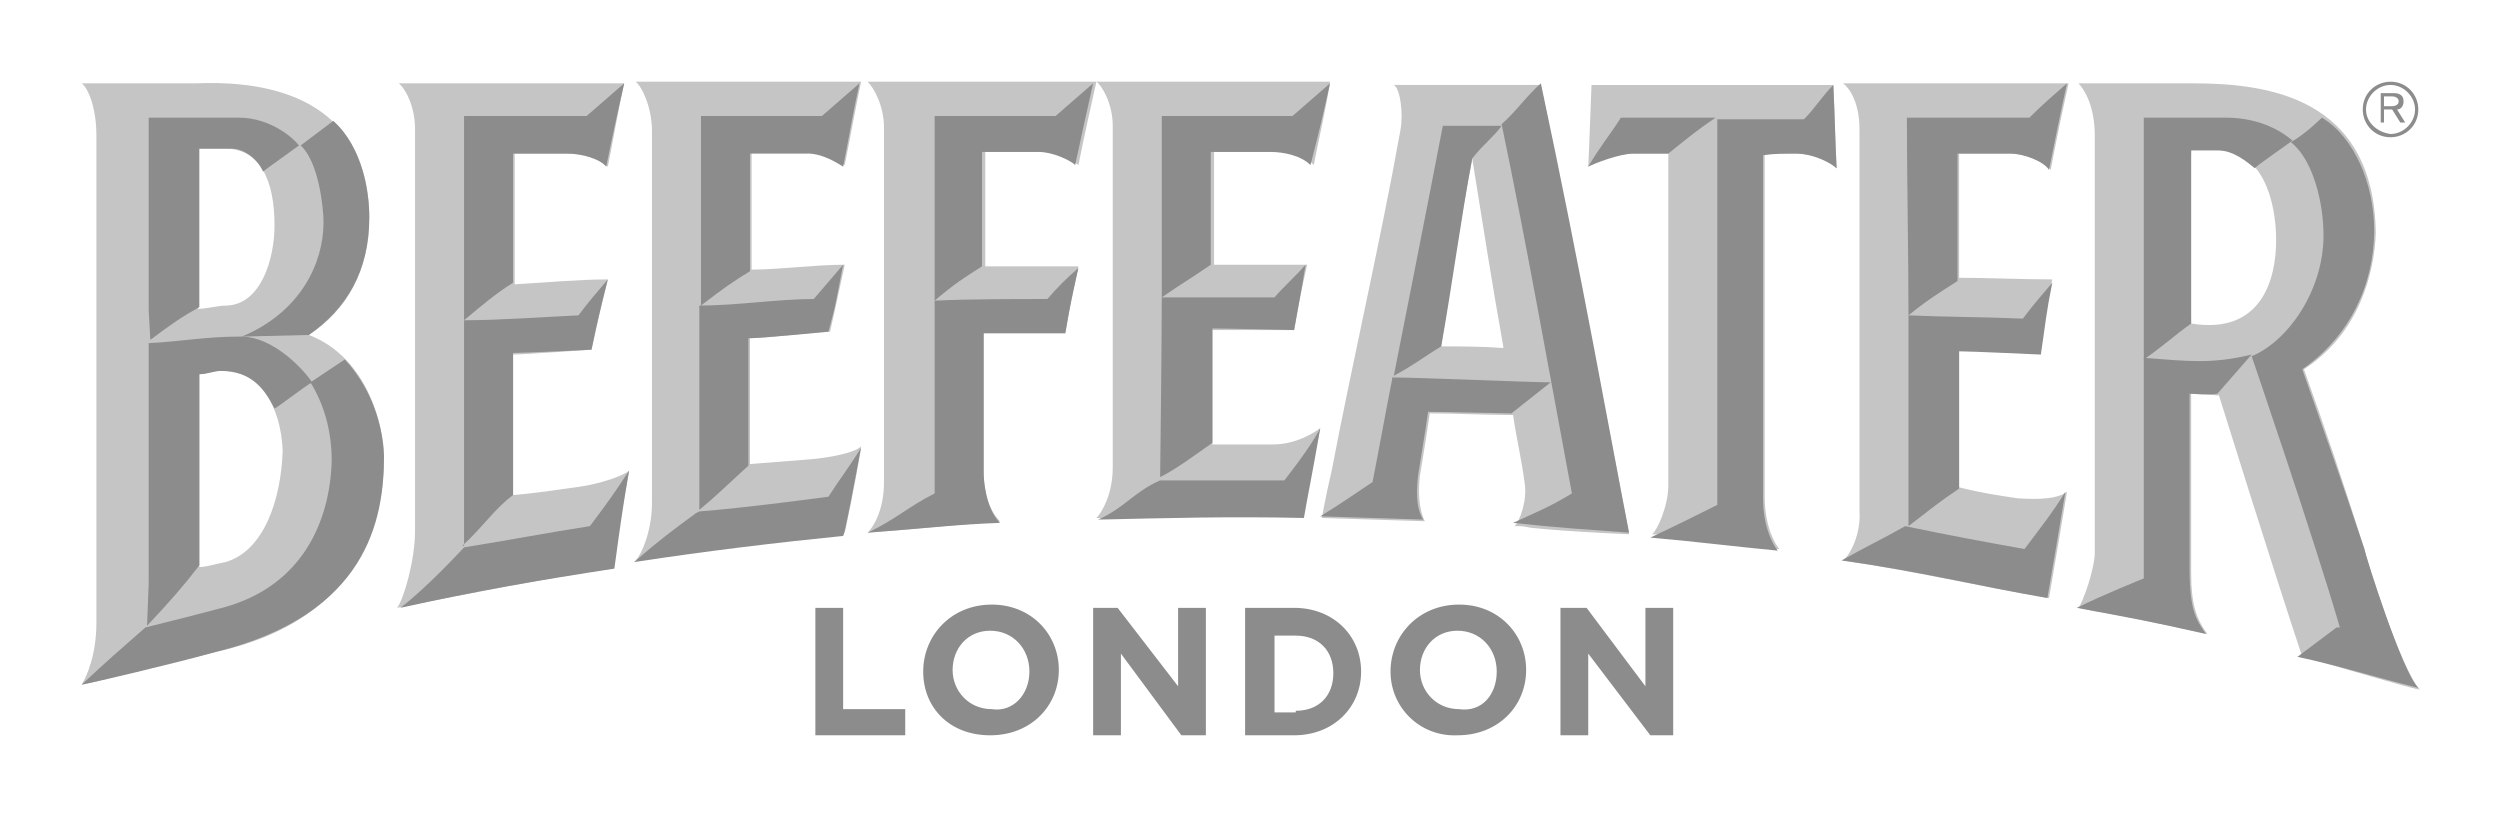 <svg xmlns="http://www.w3.org/2000/svg" id="beefeater-london" viewBox="-5 -5 153 50" width="153" height="50" y="90"><style>.bst0 {fill: #c5c5c5;}.bst1 {fill: #8c8c8c;}
</style><path class="bst0" d="M139.7 28.6c-1.4-4.4-2.3-7.1-3.7-11 3.4-2.2 4.3-5.9 4.4-8.3-.1-8.4-6.7-9.2-11.2-9.2h-7c.3.3 1 1.3 1 3.2v25.5c0 1-.7 3-1 3.4.7.1.4.1 1 .2 2 .3 6.9 1.4 6.9 1.4-.7-.9-1-1.9-1-3.7V19c.5 0 1.1.2 1.7.2 0 0 3.4 10.9 5.1 16 1.9.5 6.8 2 7.2 2-1.1-1.1-3.3-8-3.4-8.6M129.1 4.2h1.7c2.6 0 3.5 3 3.5 5.5 0 2.4-.9 5.8-5.2 5.1-.1-3.6-.1-7.5 0-10.6M13.9 15.5c2.3-1.5 3.7-3.9 3.7-7.2C17.6 3.1 14.3-.2 7 .1H0c.4.3.9 1.5.9 3.2v29.8c0 2-.6 3.3-.9 3.8.6-.1 5.7-1.4 8.2-2 10.1-2.2 10.3-9.9 10.3-12 0-1.6-.9-6-4.6-7.4M7.2 4.1h1.4c2.3-.1 3.2 1.9 3.2 4.7 0 2-.8 4.8-2.9 4.9-.6 0-1.2.2-1.8.2V4.1zm1.6 25.3c-.6.1-1.1.3-1.6.3V17.9c.4 0 .8-.2 1.3-.2 2.4-.1 3.7 2.2 3.8 4.9-.1 2.9-1.1 6.1-3.5 6.8M75.9 26.7l6.3.2c-.4-.8-.4-1.9-.3-2.8.2-1.2.4-2.4.6-3.8 1.7 0 3.3.1 5.1.1.2 1.4.5 2.6.7 4.1.2 1.1-.3 2.4-.6 2.7.6 0 .4 0 1 .1 1.9.2 4 .3 6 .4 0 0-3.6-19-5.4-27.5h-9c.4.2.6 1.8.4 2.8-1.2 6.7-2.9 14-4.2 20.8-.4 1.7-.6 2.9-.6 2.9m7.3-10.5c.6-3.9 1.2-7.8 1.9-11.5.6 3.7 1.2 7.6 1.9 11.5v.1c-1.3-.1-2.5-.1-3.8-.1M31.2 16.4s.5-2.4 1-4.3c-1.8 0-3.9.2-5.7.3v-8h3.3c.8 0 1.8.3 2.4.8.4-2 .6-3.3 1-5.1H19.4c.4.3 1 1.4 1 2.8v24.6c0 1.8-.7 4.2-1.1 4.7 4.5-.9 8.5-1.7 13.1-2.4.4-2.2.7-3.7 1.1-6-.3.3-1.7.8-3.1 1-1.4.2-2.8.4-4 .5v-8.6c.6 0 4.8-.3 4.8-.3M44.7 23.1c-1.3.1-2.6.2-3.8.3v-7.7c1.1 0 3.9-.4 4.9-.4 0 0 .5-2.2.9-4.1-1.8 0-4 .3-5.7.3V4.3h3c1.1 0 1.6.2 2.7.8.4-2 .6-3.2 1-5.1H33.9c.4.3 1 1.6 1 3v22.8c0 1.6-.6 3.1-1 3.5.6-.1 1-.2 1-.2 3.9-.5 7.9-1.1 11.8-1.5 0 0 .7-3.2 1-5.3-.3.4-1.9.7-3 .8M72.9 22.2h-3.7v-7h5c.3-1.8.4-2.2.8-4h-5.7V4.3h3.8c.8 0 1.8.2 2.3.8.4-2 .7-3.2 1-5.1H62.1c.3.2 1 1.3 1 2.7v20.9c0 1.7-.7 2.8-1 3.1h1c3.9-.1 7.6-.1 11.6-.1.4-1.9.7-3.4 1.1-5.4-.4.3-1.5 1-2.9 1M118.5 25.5c-1.3-.2-2.1-.3-3.7-.7v-8.4c.5 0 5 .2 5 .2.3-2 .4-2.5.8-4.5-1.8 0-3.9-.1-5.7-.1V4.4h3.2c.8 0 2.1.5 2.4 1 .4-2.1.7-3.5 1.1-5.3h-13.8c.4.3 1 1.2 1 2.8v23.4c.1 1.4-.6 2.7-1 3 4.6.7 7.9 1.5 12.6 2.3.4-2.3.7-4.1 1.1-6.5-.8.6-2.6.4-3 .4M49.1 2.8v21.7c0 1.8-.7 2.8-1 3.1 2.7-.2 4.4-.4 7.1-.6.4 0 .6 0 1-.1-.8-.8-1-2.1-1-2.8v-8.8h5s.4-2.2.8-4h-5.7v-7h3.5c.7 0 1.4.2 2.2.8.4-2 .7-3.3 1.1-5.1h-14c.4.4 1 1.5 1 2.8M92.2 5.2c.4-.3 1.7-.8 2.7-.8h2.2v20.3c0 1.3-.7 2.8-1 3 .6 0 .4 0 1 .1 2 .2 3.9.4 5.9.7.4.1.5.1.9.1-.2-.2-.9-1.3-.9-3.2v-21h1.9c1.1 0 2.1.5 2.5.9-.1-2-.1-3-.2-5.1H92.4c-.1 2.3-.1 3-.2 5"/><path class="bst1" d="M139.6 1.7c0 .9.7 1.7 1.7 1.7.9 0 1.7-.7 1.7-1.7 0-.9-.7-1.7-1.7-1.7-.9 0-1.7.7-1.7 1.7m.2 0c0-.8.7-1.5 1.5-1.5s1.5.7 1.5 1.5-.7 1.5-1.5 1.5c-.8-.1-1.5-.7-1.5-1.5"/><path class="bst1" d="M140.9.9h.5c.2 0 .4.1.4.3 0 .2-.2.3-.4.3h-.5V.9zm-.2 1.6h.2v-.8h.5l.5.8h.3l-.5-.8c.3 0 .4-.3.4-.5 0-.4-.3-.5-.6-.5h-.8v1.8zM33.5 23.8c-.9 1.4-1.5 2.2-2.4 3.4-2.6.4-4.6.8-7.7 1.3 0 0-2.3 2.5-3.9 3.7 4.5-1 8.5-1.7 13.1-2.4.3-2.2.5-3.7.9-6M31.2 16.4c.4-1.9.5-2.3 1-4.3-.6.7-1.2 1.4-1.8 2.2-2.2.1-4.8.3-7 .3v13.8h-.1c1.3-1.2 2-2.3 3.1-3.1v-8.7c.8 0 4.8-.2 4.8-.2"/><path class="bst1" d="M33.2.1c-.8.7-1.5 1.3-2.3 2h-7.5v12.5c1.2-1 1.9-1.6 3-2.3V4.4h3.3c.9 0 2 .3 2.4.8.4-2 .7-3.3 1.1-5.1M47.7 22.4c-.8 1.3-1.3 1.9-2 3 0 0-5.2.7-7.9.9l-.2.1c-1.5 1.1-2.3 1.7-3.8 3 4.6-.7 8.8-1.2 12.8-1.6.1-.1.7-3.3 1.1-5.4M46.6 11.2l-1.8 2.1c-2.2 0-4.7.4-7 .4v12.5c1.1-.9 2-1.8 3-2.7v-7.8c.8 0 4.9-.4 4.9-.4.5-1.8.5-2.1.9-4.1"/><path class="bst1" d="M47.6.1c-.8.7-1.5 1.3-2.3 2h-7.4v11.6c1.3-1 2-1.5 3-2.1V4.4h3.3c.3 0 1-.1 2.4.8.4-2 .6-3.3 1-5.1M61.9.1c-.8.7-1.5 1.3-2.3 2h-7.4v11.3c1.3-1.1 1.8-1.4 2.9-2.1v-7h3.5c.8 0 1.9.5 2.2.8.4-1.9.7-3.2 1.1-5M75.8 21.2c-.6 1.2-2.2 3.2-2.2 3.2H66c-1.6.7-2.2 1.7-3.8 2.4 4.5-.1 8-.2 12.6-.1.2-1.2.5-2.6 1-5.5M74.9 11.2c-.6.7-1.3 1.3-1.9 2h-6.9c0 3.1-.1 11-.1 11 1-.5 2.2-1.4 3.2-2.1v-7c.7 0 5 .1 5 .1.3-1.7.4-2.1.7-4"/><path class="bst1" d="M76.4.1c-.8.7-1.5 1.3-2.3 2h-8v11.1c1.3-.9 2-1.3 3-2V4.3h3.7c.7 0 1.8.2 2.4.8.5-1.9.8-3.2 1.2-5M120.6 12.3c-.6.7-1.2 1.4-1.8 2.2-2.2-.1-4.8-.1-7-.2v12.9c1.3-1 1.9-1.5 3.1-2.3v-8.4c.7 0 5 .2 5 .2.3-2 .3-2.4.7-4.4M121.5.1c-.8.7-1.5 1.3-2.3 2.1h-7.5c0 3 .1 8.7.1 12.1 1.1-.9 1.9-1.4 3-2.1V4.4h3.2c.9 0 2.1.5 2.4 1 .4-2 .7-3.5 1.1-5.3M9.8 15.6c3.6-1.5 5-4.5 5-7 0-.9-.3-3.7-1.4-4.7l2-1.5c1.8 1.6 2.2 4.4 2.2 5.9 0 3.3-1.4 5.6-3.7 7.2-.2 0-4.1.1-4.1.1M16.1 17c1.4 1.5 2.3 3.6 2.4 5.9 0 3.9-1 9.7-10.3 12-2.5.7-7.6 1.9-8.2 2 1.6-1.5 2.3-2.1 3.9-3.5 2-.5 3.2-.8 4.7-1.2 4.9-1.3 6.6-5.3 6.7-9 0-1.9-.5-3.5-1.3-4.8l2.1-1.4zM9.2 4.1h-2v9.7c-1.1.6-1.8 1.1-3 2L4.1 14V2.2h5.5c2 0 3.4 1.3 3.7 1.7-.4.3-2.1 1.5-2.2 1.6-.3-.7-1.1-1.4-1.9-1.4"/><path class="bst1" d="M8.5 17.7c-.4 0-.8.2-1.3.2v11.7c-1 1.3-1.8 2.2-3.2 3.7l.1-2.6V16c2-.1 3.5-.4 5.5-.4 2.2-.1 4.2 2.3 4.5 2.8-.4.2-2.2 1.6-2.3 1.6-.6-1.2-1.4-2.3-3.3-2.3M86.9 2.7c-.5.7-1.1 1.1-1.8 2-.7 3.7-1.2 7.6-1.9 11.5-1 .6-1.6 1.1-2.9 1.8 0 0 2.2-11.1 3-15.3h3.6zM79 24.5c.3-1.5.9-4.8 1.2-6.3v-.1c1.6 0 8.6.3 9.7.3l-2.4 1.9-5.1-.1c-.2 1.4-.4 2.5-.6 3.8-.1.8-.2 2 .3 2.8l-6.3-.2c1.3-.8 2-1.3 3.2-2.1"/><path class="bst1" d="M94.7 27.6C93.6 22 91.8 11.8 89.3.1c-.9.8-1.5 1.7-2.4 2.5 1.5 7.2 2.9 15.1 4.3 22.6-1.5.9-2.1 1.1-3.6 1.8 2.7.3 4.5.4 7.1.6M132.8 16.7c-2.5.6-3.9.4-6.6.2v13.5s-2.5 1-4.1 1.8c3.2.6 4.4.8 7.9 1.6-.6-.9-1-1.4-1-4.1V19.1c.5 0 .9.1 1.7 0l2.1-2.4zM143 37.1c-1-1-3.2-8-3.3-8.5-1.5-4.5-2.4-7-3.8-11 2.9-2 4.4-5.2 4.4-8.5 0-2.8-1.2-5.7-3.2-6.9 0 0-1 1-1.9 1.5 1.4 1.1 2 3.8 2 5.7 0 3.4-2.2 6.5-4.4 7.4 0 0 3.8 11.1 5.4 16.6h-.2l-2.4 1.8c2.4.5 4.6 1.2 7.4 1.9"/><path class="bst1" d="M130.7 4.2h-1.6v10.6c-1 .7-1.6 1.3-2.9 2.2V2.2h5c2.2 0 3.5.9 4.1 1.4-.1.1-2.3 1.6-2.3 1.7-.5-.4-1.3-1.1-2.3-1.1M59.1 13.3c-2.2 0-4.7 0-6.9.1v11.8c-1.6.8-2.4 1.6-4.1 2.4 4-.3 5.4-.5 8.1-.6-.9-.9-1-2.7-1-3.1v-8.5h5c.3-1.8.4-2.2.8-4-.7.6-1.3 1.2-1.9 1.9M104.9 4.4c1.1 0 2.2.6 2.5.9-.1-2.1-.1-2.9-.2-5.1-.7.7-1.1 1.4-1.8 2.1h-5.3v23.6c-1.6.8-2.4 1.2-4.1 2 3.3.3 4.7.5 7.8.8-.4-.5-.9-1.6-.9-3.2v-21c.7-.1 1.3-.1 2-.1M121.4 25.1c-.8 1.3-1.6 2.3-2.5 3.5-2.8-.5-4.4-.8-7.3-1.4-1.6.9-2.3 1.2-3.9 2.1 5 .7 8 1.5 12.6 2.3.4-2.3.7-4.1 1.1-6.5M97.1 4.4H95c-.9 0-2.4.6-2.8.8.7-1.2 1.3-1.9 2-3h5.8c-1.2.8-1.9 1.4-2.9 2.2M44.9 32.2h1.7v6.2h3.8V40h-5.5zM51.5 36.1c0-2.2 1.7-4.1 4.2-4.1 2.4 0 4.1 1.8 4.1 4s-1.7 4-4.2 4-4.1-1.7-4.1-3.9m6.5 0c0-1.4-1-2.5-2.4-2.5s-2.3 1.1-2.3 2.4c0 1.3 1 2.4 2.4 2.4 1.3.2 2.3-.9 2.3-2.3M61.9 32.2h1.5l3.7 4.8v-4.8h1.7V40h-1.5l-3.7-5v5h-1.7zM71.2 32.2h3c2.4 0 4.1 1.7 4.1 3.9S76.6 40 74.2 40h-3v-7.8zm3.1 6.3c1.4 0 2.3-.9 2.3-2.3s-.9-2.3-2.3-2.3H73v4.7h1.3zM80.1 36.1c0-2.2 1.7-4.1 4.2-4.1 2.4 0 4.1 1.8 4.1 4s-1.7 4-4.2 4c-2.3.1-4.1-1.7-4.1-3.9m6.5 0c0-1.4-1-2.5-2.4-2.5s-2.3 1.1-2.3 2.4c0 1.3 1 2.4 2.4 2.4 1.4.2 2.3-.9 2.3-2.3M90.5 32.2h1.6l3.6 4.8v-4.8h1.7V40H96l-3.8-5v5h-1.7z"/></svg>